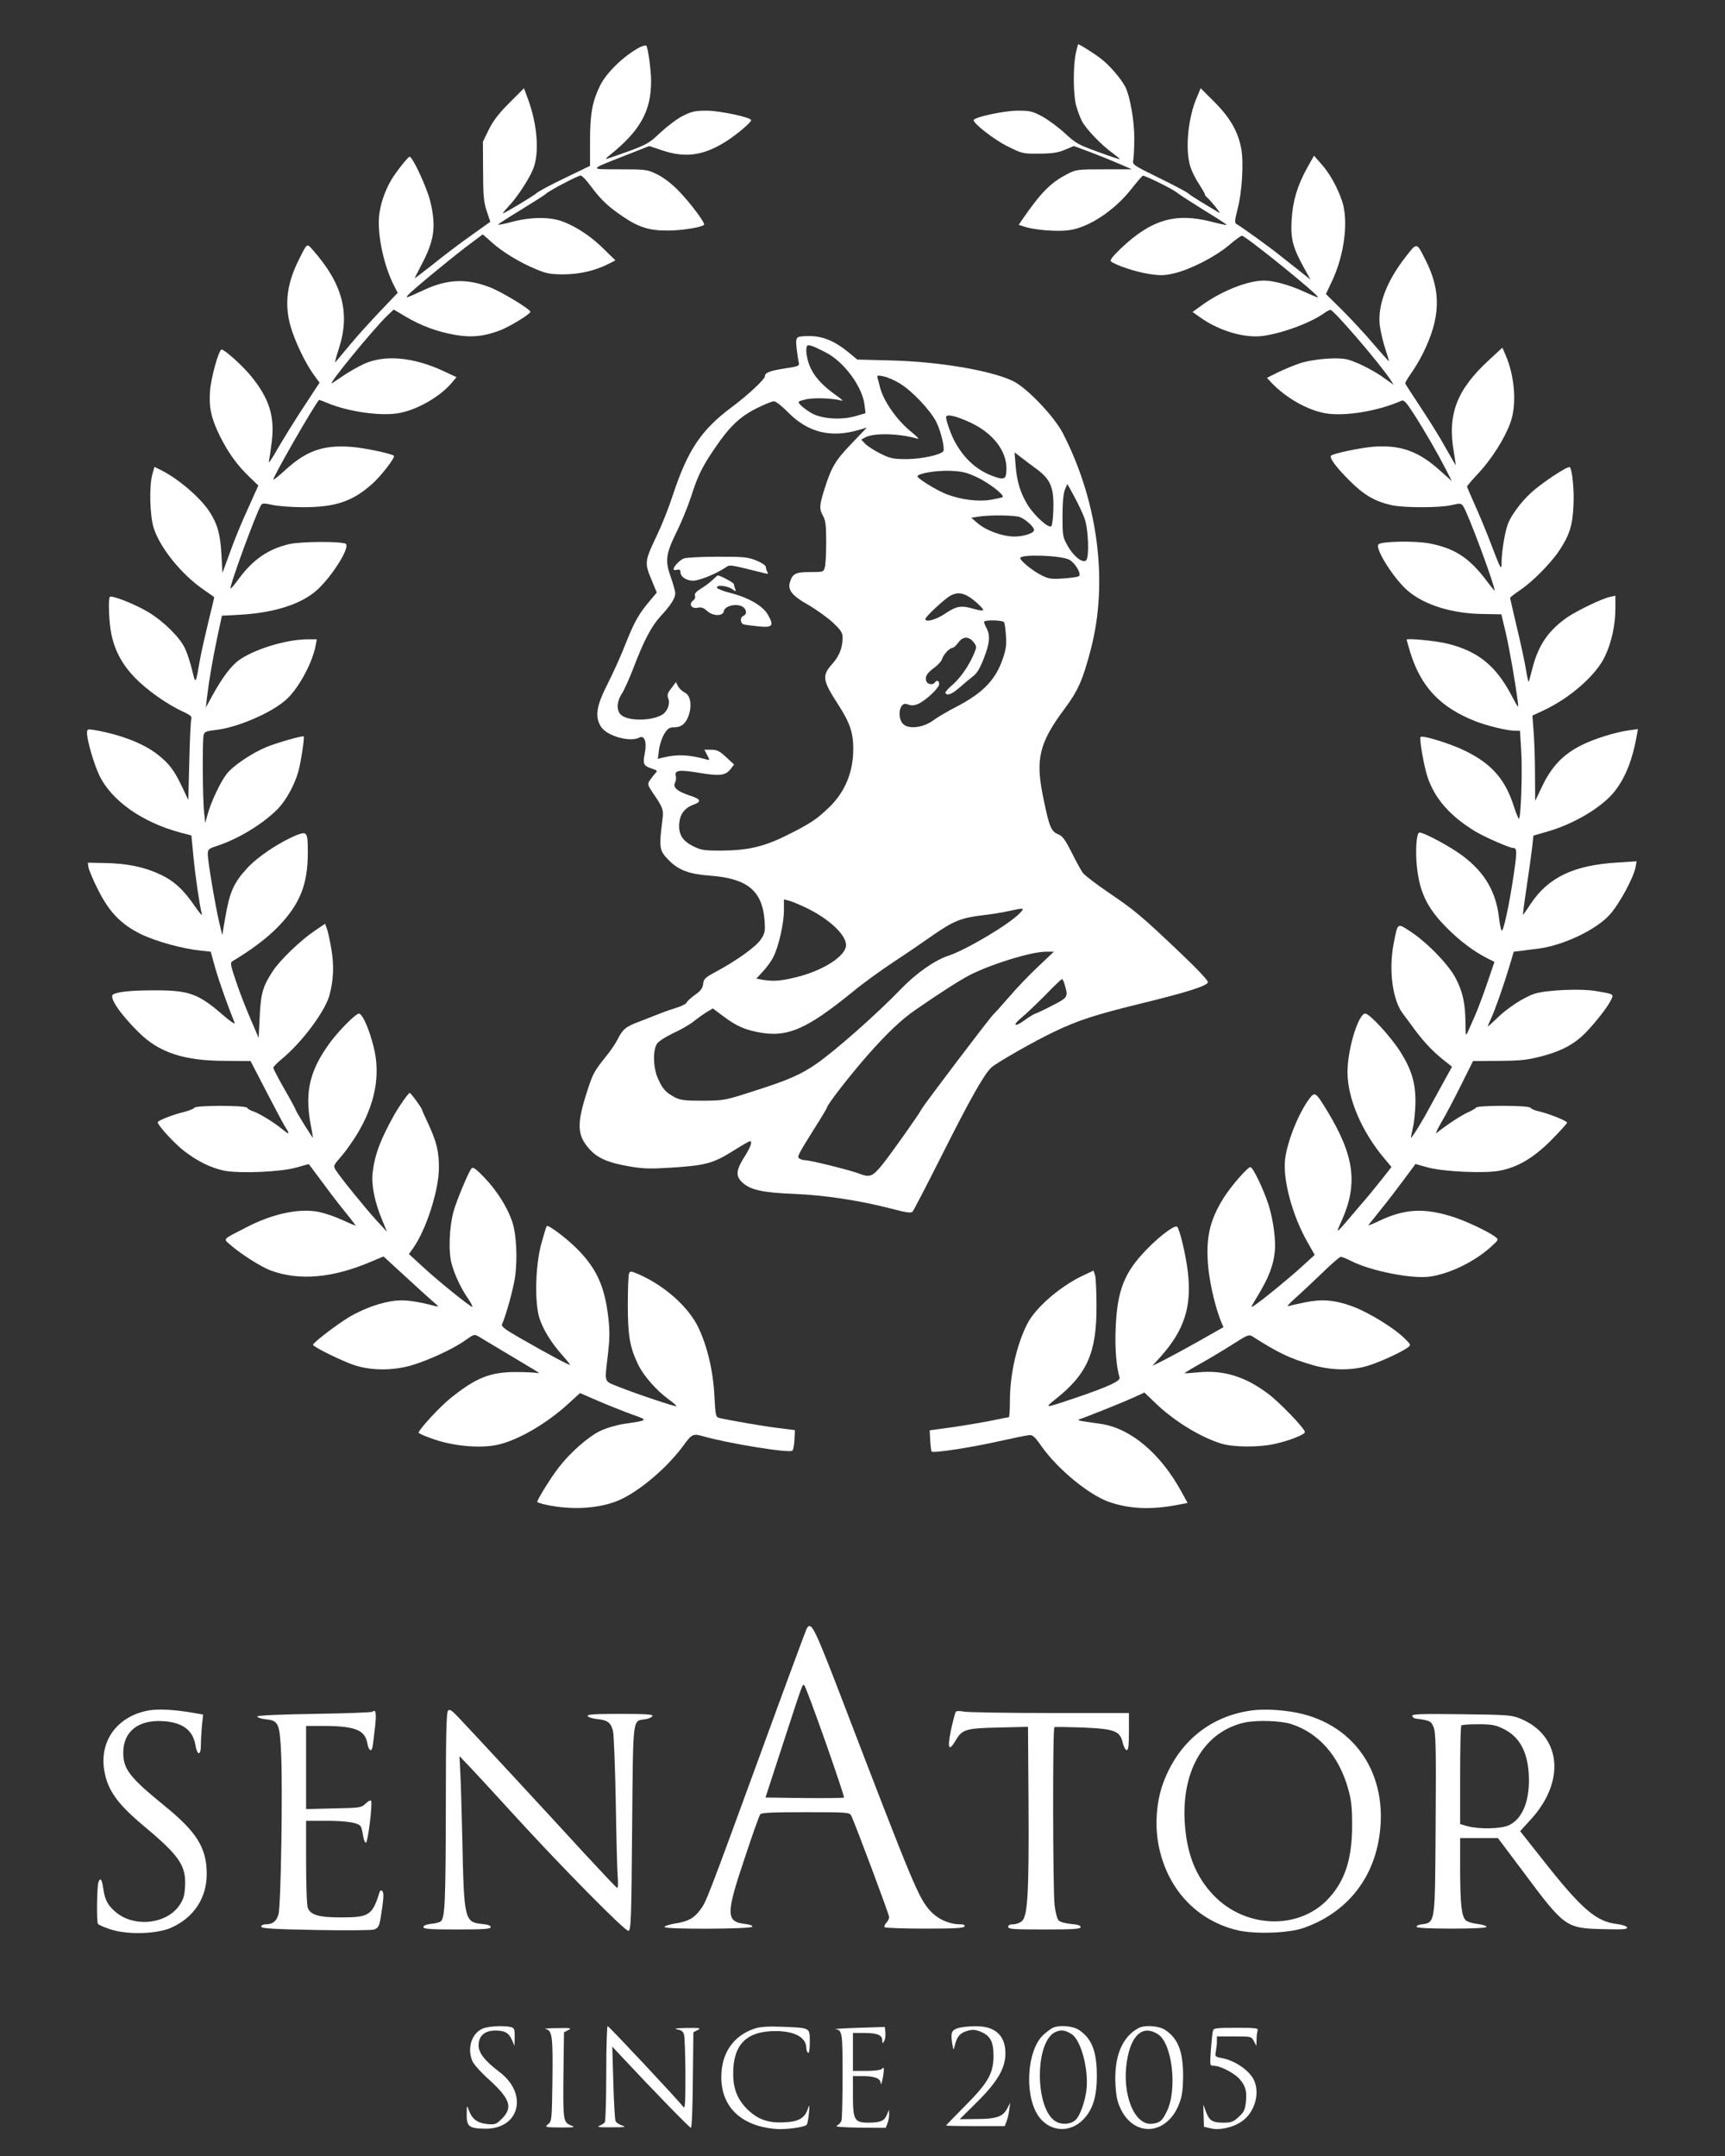 <?xml version="1.0" encoding="UTF-8" standalone="no"?><!-- Generator: Gravit.io -->
<svg xmlns="http://www.w3.org/2000/svg"
     style="isolation:isolate" viewBox="0 0 1000 1250" width="1000pt" height="1250pt"><rect x="0" y="0" width="1000" height="1250" fill="#333333" stroke="none"/><path d=" M 370.95 27.368 C 361.55 32.368 351.25 42.368 347.65 50.068 C 343.25 59.268 342.05 66.468 342.05 81.668 L 342.05 96.168 L 327.55 103.168 C 319.55 106.968 312.15 110.968 311.05 111.968 C 308.85 113.868 292.55 123.668 291.55 123.668 C 291.25 123.668 292.85 121.768 295.05 119.368 C 299.65 114.568 306.55 104.068 308.95 98.268 C 312.85 89.068 311.55 72.168 306.05 57.368 L 303.75 51.168 L 295.25 59.668 C 289.05 65.868 285.85 70.068 283.35 75.168 L 279.95 82.168 L 280.05 99.168 C 280.05 113.568 280.45 117.168 282.15 122.368 L 284.25 128.568 L 273.05 136.568 C 266.95 140.868 257.15 148.268 251.25 153.068 C 245.25 157.768 240.45 161.468 240.45 161.268 C 240.45 160.968 242.25 157.568 244.35 153.468 C 251.75 139.568 252.95 131.368 249.45 116.768 C 247.45 108.668 238.95 90.268 237.35 90.868 C 236.15 91.368 229.45 99.868 226.85 104.268 C 223.05 110.768 220.45 118.468 219.75 125.268 C 218.75 136.368 222.45 153.868 228.35 165.468 L 230.55 169.768 L 220.35 180.468 C 214.75 186.368 206.75 195.168 202.65 200.168 C 198.55 205.068 194.85 209.568 194.35 210.068 C 193.95 210.568 194.85 206.868 196.55 201.768 C 203.05 181.468 198.55 164.468 181.45 145.068 C 177.75 140.868 178.25 140.568 172.95 151.168 C 166.25 164.668 164.85 176.568 168.45 189.168 C 170.85 197.668 176.95 210.468 181.75 217.068 L 185.25 221.868 L 175.95 236.068 C 170.85 243.768 164.15 254.668 160.95 260.168 C 157.85 265.668 155.55 269.068 155.85 267.668 C 156.15 266.268 156.95 261.068 157.55 256.068 C 159.35 241.268 156.05 230.968 145.45 217.968 C 140.65 212.068 130.25 202.668 128.45 202.668 C 126.85 202.668 122.35 218.868 121.75 226.668 C 121.05 236.368 122.45 242.668 127.55 252.968 C 132.35 262.568 137.45 269.668 144.65 276.568 L 149.75 281.468 L 143.75 294.868 C 140.35 302.168 135.65 313.568 133.35 320.168 L 128.95 332.168 L 128.35 321.168 C 127.65 309.368 126.05 303.868 121.45 296.668 C 116.25 288.668 103.75 277.868 93.75 272.768 L 89.55 270.668 L 88.35 274.868 C 86.35 281.968 86.85 299.168 89.15 306.268 C 92.85 317.668 104.95 332.668 117.45 341.468 C 121.05 343.968 124.05 346.068 124.15 346.168 C 124.25 346.268 122.85 352.368 120.95 359.868 C 119.15 367.268 116.85 377.368 115.95 382.268 C 113.35 397.168 113.45 397.068 111.35 388.468 C 110.35 384.268 108.55 378.668 107.25 375.968 C 104.35 369.568 94.65 360.068 85.95 354.868 C 78.05 350.168 64.85 344.968 63.65 346.068 C 62.65 347.168 63.15 360.968 64.55 367.568 C 66.55 377.268 70.75 385.168 78.15 392.868 C 85.25 400.168 97.15 408.568 106.25 412.668 C 110.15 414.468 111.35 415.468 110.95 416.568 C 110.55 417.468 110.05 428.468 109.75 440.968 L 109.15 463.768 L 105.45 455.968 C 100.85 446.368 98.15 442.868 91.65 437.668 C 83.45 431.068 69.65 425.768 54.25 423.168 C 50.75 422.668 50.45 422.768 50.45 424.968 C 50.45 429.268 54.35 442.668 57.55 449.468 C 64.55 464.168 82.45 476.768 104.45 482.668 L 110.95 484.368 L 112.15 496.768 C 113.25 508.368 115.85 525.668 117.05 530.168 C 117.35 531.268 115.65 529.268 113.15 525.668 C 106.45 515.868 101.05 510.868 93.05 507.068 C 83.85 502.668 73.55 500.568 60.95 500.368 L 50.95 500.168 L 51.25 502.668 C 51.45 504.068 53.75 509.768 56.55 515.268 C 63.15 528.768 70.25 536.068 82.25 541.868 C 90.95 545.968 106.25 550.168 116.55 551.168 L 122.15 551.768 L 124.85 561.468 C 127.15 569.468 132.25 583.768 136.05 593.068 C 136.45 594.168 133.45 592.168 129.35 588.568 C 115.05 576.168 109.75 574.168 89.95 574.168 C 75.95 574.168 68.25 574.968 65.55 576.568 C 63.05 578.168 69.65 587.968 80.55 598.668 C 92.25 610.268 106.75 615.068 130.65 615.068 L 145.25 615.168 L 154.05 632.168 C 158.85 641.468 163.85 650.868 165.05 652.868 C 168.35 658.068 168.05 658.268 163.25 654.368 C 158.35 650.368 149.85 645.268 146.35 644.168 C 145.05 643.768 143.65 642.868 143.25 642.268 C 142.25 640.768 113.65 640.768 112.65 642.268 C 112.25 642.868 109.85 643.868 107.15 644.568 C 100.35 646.168 91.45 649.668 91.45 650.668 C 91.45 652.368 100.75 662.668 106.55 667.168 C 114.35 673.268 122.35 677.168 130.15 678.768 C 139.35 680.468 163.05 679.468 171.95 676.868 C 175.75 675.768 178.95 674.868 179.05 674.968 C 179.15 675.068 182.75 679.868 187.05 685.668 C 191.25 691.468 197.45 699.468 200.65 703.368 C 203.95 707.368 206.35 710.668 206.15 710.668 C 205.95 710.668 202.45 709.168 198.35 707.268 C 194.25 705.368 188.25 703.368 184.95 702.668 C 173.55 700.368 158.15 703.568 142.45 711.768 C 128.65 718.868 129.35 718.068 133.45 721.668 C 139.35 726.868 151.25 734.468 156.85 736.568 C 173.35 742.668 192.75 741.068 215.15 731.468 L 222.35 728.468 L 234.65 739.768 C 241.45 746.068 248.75 752.668 250.95 754.568 C 254.35 757.368 254.55 757.768 252.45 757.268 C 241.85 754.468 235.35 753.568 229.75 754.068 C 221.65 754.768 211.15 758.468 202.45 763.568 C 195.45 767.768 181.45 778.468 181.45 779.668 C 181.45 780.868 198.95 789.468 205.95 791.668 C 215.65 794.668 227.45 794.668 237.95 791.768 C 247.55 789.068 262.85 782.068 269.75 777.068 C 274.65 773.568 274.95 773.468 277.45 774.868 C 279.65 776.168 298.55 787.568 310.15 794.468 C 312.45 795.868 313.05 796.468 311.65 796.068 C 310.35 795.768 304.75 795.468 299.15 795.468 C 284.15 795.468 275.95 798.768 261.25 810.568 C 255.05 815.568 243.65 827.868 242.65 830.568 C 242.55 831.068 246.75 832.868 252.15 834.668 C 263.75 838.568 278.75 839.768 288.35 837.668 C 300.25 835.068 316.95 825.368 329.55 813.768 L 336.25 807.668 L 347.55 812.568 C 353.85 815.268 362.55 818.668 366.95 820.268 C 375.95 823.468 375.95 823.468 361.45 825.568 C 357.15 826.268 351.35 827.968 347.85 829.668 C 340.85 833.068 330.45 842.268 323.85 850.868 C 319.55 856.368 311.45 869.368 311.45 870.768 C 311.45 871.068 313.85 871.868 316.75 872.468 C 330.85 875.468 345.65 874.768 356.95 870.568 C 368.75 866.168 385.95 851.968 396.05 838.268 C 401.05 831.368 401.75 831.068 407.45 832.668 C 422.05 836.868 457.85 842.668 459.35 841.068 C 459.85 840.568 460.45 837.668 460.55 834.668 L 460.85 829.168 L 451.35 827.968 C 442.95 826.968 422.85 823.468 416.85 822.068 C 414.95 821.568 414.75 820.668 414.15 809.368 C 413.45 794.968 410.05 780.668 404.95 769.868 C 399.35 757.968 385.65 745.668 370.65 738.968 C 365.75 736.868 365.35 736.768 364.65 738.368 C 364.25 739.368 363.95 747.568 363.95 756.668 C 363.95 774.568 365.15 781.268 370.05 791.368 C 373.05 797.568 380.55 806.168 387.55 811.268 C 390.35 813.268 392.35 815.068 392.15 815.268 C 391.65 815.768 368.65 808.068 358.45 803.968 C 349.85 800.468 350.45 802.268 352.45 784.968 C 353.45 776.368 353.55 771.668 352.65 763.968 C 350.55 745.568 345.65 734.968 333.95 723.468 C 327.75 717.368 317.85 709.968 316.95 710.868 C 316.65 711.168 315.25 715.868 313.75 721.268 C 310.25 734.368 309.85 755.868 312.85 764.668 C 315.15 771.368 319.65 778.568 325.85 785.568 C 328.35 788.368 330.45 790.968 330.45 791.268 C 330.45 791.868 318.35 785.468 301.65 775.868 C 292.75 770.768 290.45 769.068 291.05 767.768 C 293.55 761.968 297.55 747.368 298.55 740.568 C 300.15 729.568 299.35 714.568 296.65 707.468 C 293.65 699.168 287.95 690.268 280.85 682.768 C 276.25 677.968 274.25 676.468 273.45 677.268 C 271.85 678.868 264.85 695.568 262.95 702.268 C 260.35 711.868 259.85 726.168 261.95 733.168 C 263.85 739.868 267.35 747.168 271.65 753.368 C 273.25 755.768 274.15 757.668 273.75 757.668 C 272.55 757.668 252.85 741.768 244.55 733.968 L 237.05 727.068 L 239.35 723.868 C 247.05 713.068 254.45 690.068 254.45 676.968 C 254.45 667.668 253.15 662.268 248.55 652.168 C 246.45 647.768 244.65 643.668 244.55 643.168 C 244.05 641.668 238.15 633.668 237.55 633.668 C 236.75 633.668 231.55 641.068 228.65 646.168 C 220.65 660.468 217.25 669.268 216.05 679.768 C 215.15 686.668 217.15 696.768 221.35 706.868 L 224.35 714.168 L 218.35 707.668 C 211.85 700.568 196.85 682.068 194.55 678.268 C 193.15 675.968 193.35 675.568 197.55 670.768 C 200.05 667.968 204.25 662.068 206.95 657.668 C 217.55 640.068 220.75 623.168 216.55 606.768 C 213.95 596.368 210.05 587.668 208.05 587.668 C 206.25 587.668 196.65 597.268 191.55 604.168 C 179.65 620.268 176.65 632.668 179.95 651.168 C 180.75 655.568 181.45 659.368 181.45 659.668 C 181.45 659.968 179.25 656.568 176.45 652.168 C 173.75 647.768 171.45 643.868 171.45 643.568 C 171.45 643.168 168.55 637.768 164.95 631.568 C 161.35 625.268 158.45 619.668 158.45 619.068 C 158.45 618.468 160.65 616.268 163.25 614.068 C 174.85 604.568 188.25 586.668 190.95 577.168 C 193.35 568.368 193.75 559.768 192.05 549.968 C 191.15 544.968 190.05 539.668 189.45 538.268 L 188.45 535.568 L 182.25 539.768 C 174.15 545.268 162.25 556.668 158.05 563.168 C 152.35 571.868 151.15 576.068 150.55 589.468 L 149.95 601.768 L 145.15 590.568 C 142.45 584.368 138.65 574.568 136.75 568.768 C 133.45 558.968 133.35 558.168 134.95 557.168 C 145.85 550.668 155.25 543.568 161.65 536.868 C 173.95 523.968 178.45 512.668 178.45 494.168 C 178.45 482.568 177.95 481.868 172.25 484.068 C 162.35 488.068 149.75 496.368 143.35 503.268 C 135.45 511.868 133.15 516.968 130.55 532.168 L 128.85 542.168 L 127.05 534.668 C 124.65 524.268 120.45 499.168 120.45 495.368 C 120.45 492.368 120.85 492.068 126.25 490.268 C 138.45 486.268 152.75 477.468 161.25 468.768 C 165.85 463.968 170.65 455.268 172.85 447.668 C 174.35 442.568 176.65 427.568 176.05 426.968 C 175.45 426.368 160.35 430.668 154.35 433.168 C 145.75 436.768 135.25 443.868 131.45 448.668 C 127.95 453.068 122.35 464.768 120.35 472.168 L 118.95 477.168 L 118.35 471.168 C 117.45 463.568 117.25 428.868 118.05 426.068 C 118.55 424.268 119.65 423.868 124.65 423.268 C 137.25 421.968 157.15 413.468 165.85 405.668 C 172.95 399.368 181.05 384.468 182.95 374.368 L 183.65 370.668 L 178.35 370.668 C 165.75 370.668 146.55 376.668 137.95 383.168 C 133.65 386.568 128.95 392.768 123.45 402.668 L 119.35 410.168 L 119.95 404.668 C 121.05 395.268 123.35 381.668 126.05 369.068 L 128.65 356.968 L 139.85 356.368 C 159.65 355.168 175.45 349.968 184.35 341.568 C 193.25 333.068 202.75 317.568 200.55 315.368 C 198.95 313.768 174.35 313.868 167.65 315.468 C 155.55 318.268 146.55 324.468 138.45 335.568 C 136.05 338.868 133.85 341.468 133.65 341.168 C 132.75 340.368 148.55 297.168 151.35 292.868 C 152.05 291.668 153.15 291.668 158.05 292.768 C 161.35 293.468 169.35 294.068 175.95 294.068 C 194.45 294.068 204.45 290.668 215.75 280.568 C 220.85 276.068 229.25 265.168 228.35 264.268 C 227.05 262.968 210.75 259.568 203.45 259.068 C 187.45 257.868 177.55 261.368 165.55 272.368 C 161.65 275.968 158.45 278.468 158.45 277.968 C 158.45 276.168 181.65 235.668 184.95 231.868 C 185.05 231.768 187.25 232.568 189.85 233.668 C 201.25 238.468 219.45 241.268 230.25 239.668 C 240.85 238.168 254.95 230.268 261.95 221.868 L 264.65 218.668 L 256.95 215.068 C 239.45 206.968 222.95 205.568 211.05 210.968 C 207.85 212.468 202.65 215.368 199.55 217.468 C 196.45 219.568 193.35 221.668 192.55 222.168 C 188.95 224.268 216.55 190.568 224.75 182.768 L 228.25 179.468 L 235.15 183.568 C 244.05 188.868 253.55 192.368 263.85 194.168 C 273.65 195.868 281.15 194.968 290.55 191.268 C 296.45 188.768 307.45 182.068 307.45 180.768 C 307.45 179.268 290.85 169.168 283.75 166.468 C 270.75 161.468 259.75 161.768 246.55 167.768 C 235.25 172.968 234.85 173.068 236.45 171.168 C 238.45 168.768 257.85 152.668 269.75 143.468 L 279.85 135.868 L 285.05 140.468 C 291.45 146.268 301.65 152.368 310.95 156.168 C 316.95 158.668 319.25 159.068 326.95 159.068 C 336.25 158.968 345.25 156.868 353.05 152.868 L 356.75 150.968 L 350.35 144.668 C 342.95 137.268 334.55 131.668 326.55 128.568 C 319.25 125.668 308.05 125.668 297.05 128.568 C 292.65 129.768 288.95 130.468 288.75 130.268 C 288.55 130.068 294.35 126.268 301.65 121.868 C 308.95 117.368 315.65 113.168 316.45 112.368 C 318.65 110.368 335.25 101.668 336.65 101.768 C 337.35 101.768 339.95 104.468 342.45 107.868 C 348.45 115.968 352.55 119.768 361.25 125.668 C 370.45 131.868 376.55 133.768 387.45 133.668 C 395.15 133.668 406.65 131.768 408.15 130.368 C 409.05 129.468 400.15 117.568 393.25 110.468 C 389.35 106.468 384.75 102.968 380.95 101.068 C 375.05 98.268 374.55 98.168 359.25 98.168 C 341.25 98.168 341.05 98.568 362.15 90.268 L 376.35 84.668 L 383.85 87.168 C 397.45 91.768 408.15 90.168 421.25 81.768 C 427.55 77.668 435.45 70.968 435.45 69.668 C 435.45 68.068 417.75 64.268 409.95 64.168 C 403.15 64.168 401.05 64.568 396.05 67.068 C 392.75 68.668 386.95 73.068 382.95 76.768 C 375.55 83.768 375.15 84.068 351.95 92.068 C 350.75 92.468 351.45 91.568 353.45 89.968 C 371.15 75.768 377.45 64.468 377.45 46.968 C 377.45 40.868 375.65 27.468 374.65 26.468 C 374.25 26.168 372.65 26.568 370.95 27.368 Z " fill="rgb(255,255,255)"/><path d=" M 623.55 31.368 C 622.05 38.968 622.15 55.068 623.85 61.168 C 624.55 63.868 626.05 67.968 627.25 70.268 C 629.55 74.768 638.55 84.168 645.15 88.868 C 647.45 90.568 649.35 92.168 649.15 92.268 C 649.05 92.468 643.35 90.568 636.55 88.068 C 625.25 83.968 623.55 83.068 617.35 77.268 C 613.65 73.868 607.75 69.468 604.25 67.568 C 598.55 64.468 597.15 64.168 589.95 64.168 C 582.05 64.168 564.45 67.968 564.45 69.668 C 564.45 71.768 576.55 81.168 584.15 84.868 C 592.55 89.068 593.05 89.168 602.35 89.068 C 609.75 89.068 613.15 88.568 617.25 86.868 L 622.55 84.668 L 632.25 88.268 C 637.55 90.268 645.15 93.368 649.05 95.068 L 656.15 98.168 L 640.05 98.168 C 624.25 98.168 623.85 98.268 618.45 101.068 C 608.85 106.068 603.35 111.768 592.65 127.268 L 590.55 130.368 L 594.65 131.668 C 600.95 133.468 613.05 134.368 619.65 133.468 C 631.05 131.968 645.75 122.268 655.55 109.968 C 658.95 105.668 662.05 102.068 662.45 101.868 C 663.45 101.468 680.75 110.068 682.55 111.868 C 683.35 112.568 690.15 116.968 697.65 121.668 C 705.25 126.268 711.25 130.168 711.05 130.368 C 710.85 130.568 706.95 129.768 702.35 128.568 C 681.45 123.168 667.45 127.268 649.75 144.068 C 645.35 148.268 643.25 150.868 643.95 151.468 C 646.15 153.568 658.95 157.868 666.35 158.868 C 672.95 159.868 675.25 159.768 681.05 158.368 C 690.45 156.068 704.65 148.768 712.45 142.168 C 715.95 139.168 719.35 136.668 719.95 136.668 C 722.05 136.668 765.05 171.468 764.05 172.368 C 763.95 172.568 760.45 171.168 756.35 169.268 C 747.75 165.268 738.35 162.668 732.75 162.668 C 723.45 162.668 708.45 168.568 697.15 176.668 L 691.35 180.868 L 695.55 183.868 C 706.75 191.968 722.05 196.368 732.85 194.668 C 744.85 192.768 759.55 187.168 767.65 181.568 C 769.05 180.468 770.75 179.668 771.25 179.668 C 773.25 179.668 800.25 211.268 806.05 220.168 L 807.95 223.168 L 802.95 219.568 C 797.35 215.368 787.85 210.468 782.05 208.668 C 776.55 206.868 761.65 207.968 753.45 210.668 C 749.85 211.868 744.15 214.268 740.65 215.968 L 734.45 219.068 L 737.15 221.968 C 745.65 230.868 758.35 237.968 768.65 239.668 C 780.05 241.468 799.35 238.268 812.55 232.268 C 813.85 231.768 815.35 233.368 819.45 239.768 C 826.15 250.168 833.65 263.268 838.15 272.068 L 841.65 278.968 L 834.85 272.868 C 822.45 261.668 812.05 257.868 796.45 258.968 C 788.85 259.568 772.95 262.868 771.65 264.168 C 770.45 265.268 774.35 270.668 781.95 278.268 C 790.45 286.868 796.85 290.668 806.65 292.868 C 813.55 294.468 834.45 294.468 841.45 292.868 C 846.35 291.668 847.05 291.768 848.15 293.368 C 850.75 296.768 866.45 339.068 866.45 342.368 C 866.45 342.668 864.45 340.268 862.05 337.068 C 851.85 323.368 843.25 317.768 828.15 314.968 C 819.55 313.468 800.85 313.868 799.15 315.568 C 796.75 317.968 808.55 336.368 816.65 342.968 C 826.45 350.968 841.85 355.668 859.15 355.968 L 870.35 356.168 L 872.85 366.668 C 875.05 376.168 878.35 394.968 879.85 406.668 C 880.45 411.068 880.35 410.968 875.75 402.268 C 866.95 385.868 856.65 377.568 839.45 373.268 C 832.95 371.568 815.45 369.868 815.45 370.868 C 815.45 371.168 816.45 374.568 817.55 378.268 C 823.75 398.268 834.95 410.168 855.35 418.168 C 862.25 420.868 873.95 423.668 878.25 423.668 L 881.15 423.668 L 881.85 435.168 C 882.65 447.068 881.65 474.668 880.55 474.668 C 880.15 474.668 878.85 471.368 877.55 467.368 C 872.55 451.668 864.55 442.668 849.05 435.168 C 840.65 431.068 824.65 426.168 823.55 427.268 C 822.65 428.168 825.45 444.168 827.55 450.468 C 831.75 463.068 840.65 473.168 855.15 481.968 C 860.75 485.368 875.15 491.668 877.35 491.668 C 879.45 491.668 879.45 493.968 877.55 506.868 C 874.95 524.668 871.35 541.168 870.45 539.468 C 870.05 538.768 869.45 535.668 869.05 532.568 C 867.35 517.268 860.95 506.068 848.15 496.368 C 841.55 491.268 825.65 482.668 822.85 482.668 C 821.15 482.668 820.35 493.268 821.45 503.068 C 823.15 517.868 827.55 526.668 838.75 537.968 C 845.95 545.268 854.25 551.568 862.15 555.568 L 866.35 557.668 L 861.85 570.868 C 859.35 578.168 856.15 586.568 854.75 589.568 C 853.45 592.668 851.65 596.468 850.95 598.168 C 849.65 600.968 849.65 600.668 849.55 593.068 C 849.45 581.968 848.05 575.368 844.15 567.668 C 840.25 559.768 827.85 546.868 817.95 540.268 C 809.85 534.968 810.35 534.568 807.85 547.468 C 804.95 562.868 807.35 580.368 813.55 588.068 C 814.05 588.668 817.05 592.768 820.35 597.268 C 826.15 604.968 831.25 610.268 838.35 615.768 L 841.75 618.468 L 837.45 626.268 C 835.05 630.668 831.05 637.968 828.45 642.668 C 824.35 650.368 818.55 659.668 817.95 659.668 C 817.85 659.668 818.35 657.068 819.05 653.868 C 819.85 650.768 820.45 644.068 820.55 639.168 C 820.65 627.768 818.25 619.968 811.65 609.568 C 805.85 600.568 793.95 587.668 791.45 587.668 C 787.45 587.668 781.15 608.368 781.15 621.668 C 781.25 636.968 789.35 655.968 802.45 671.568 L 806.65 676.568 L 801.35 683.368 C 798.45 687.068 792.65 694.168 788.45 698.968 C 773.35 716.768 773.95 716.268 777.95 707.368 C 787.25 686.268 785.15 670.068 769.45 644.168 C 762.75 633.168 762.25 632.768 759.15 636.868 C 752.75 645.368 746.15 661.968 744.95 672.268 C 743.65 684.168 749.25 704.868 757.85 719.968 L 762.15 727.568 L 754.55 734.468 C 746.85 741.468 733.55 752.368 727.75 756.468 C 724.65 758.668 724.65 758.568 729.55 750.568 C 735.45 740.668 738.15 733.768 738.95 726.068 C 739.75 719.168 738.15 707.268 735.35 698.368 C 732.35 689.268 726.35 676.668 724.85 676.668 C 723.25 676.668 713.55 687.768 709.25 694.668 C 701.15 707.668 698.85 718.068 700.45 734.968 C 701.45 744.768 704.65 758.368 707.85 766.168 L 709.25 769.468 L 695.15 777.468 C 687.35 781.868 678.05 786.868 674.55 788.668 L 668.05 791.868 L 672.65 786.768 C 686.55 771.368 691.05 757.368 688.55 737.068 C 687.45 727.568 683.85 712.768 682.45 711.268 C 681.15 709.968 672.75 716.168 664.95 724.168 C 651.75 737.668 647.65 747.968 646.75 770.268 C 646.25 781.868 647.15 792.368 649.05 798.768 C 649.55 800.668 642.55 803.968 623.45 810.468 C 605.65 816.468 605.15 816.568 611.45 811.568 C 630.25 796.768 635.75 784.368 635.65 757.168 C 635.65 748.868 635.25 740.968 634.85 739.468 L 633.95 736.668 L 627.75 739.568 C 614.45 745.868 600.25 758.168 595.45 767.668 C 589.35 779.668 585.45 796.968 585.45 812.268 C 585.45 817.468 585.15 821.668 584.85 821.668 C 584.55 821.668 579.65 822.568 574.15 823.768 C 568.55 824.868 558.35 826.568 551.45 827.568 L 538.95 829.268 L 539.25 835.268 C 539.45 838.468 539.85 841.368 540.05 841.568 C 540.95 842.568 561.55 839.468 577.45 835.968 C 586.55 833.968 595.05 832.168 596.45 832.068 C 598.55 831.768 599.75 832.768 603.95 838.768 C 613.35 851.968 631.15 866.568 642.85 870.768 C 654.65 874.868 667.25 875.468 682.75 872.468 L 688.45 871.368 L 684.95 864.968 C 672.75 842.668 655.55 828.168 638.35 825.568 C 634.25 824.968 629.35 824.268 627.45 823.968 C 625.55 823.668 624.65 823.168 625.45 822.968 C 630.25 821.368 650.95 813.068 656.65 810.468 L 663.45 807.368 L 670.55 814.168 C 681.35 824.368 696.55 833.568 708.35 837.068 C 715.15 839.068 729.55 839.168 738.45 837.268 C 747.25 835.368 756.45 831.768 756.45 830.268 C 756.45 828.268 742.05 813.268 735.15 808.068 C 721.85 798.068 709.35 794.168 694.45 795.668 C 690.35 796.068 686.85 796.268 686.65 796.168 C 686.55 796.068 691.05 793.268 696.65 790.168 C 702.35 786.968 710.75 781.868 715.45 778.868 C 722.95 774.068 724.05 773.568 725.95 774.768 C 741.15 784.468 747.55 787.468 760.35 791.268 C 770.85 794.368 781.95 794.768 791.45 792.268 C 797.85 790.668 811.95 784.268 815.95 781.368 C 817.95 779.868 817.95 779.768 815.45 777.168 C 809.45 770.668 793.95 761.068 783.65 757.268 C 773.65 753.668 766.35 753.068 756.55 755.068 C 752.15 755.968 747.65 756.968 746.75 757.268 C 745.75 757.668 747.65 755.468 750.95 752.568 C 754.25 749.668 761.25 743.068 766.55 737.968 C 771.75 732.868 776.65 728.668 777.25 728.668 C 777.95 728.668 780.75 729.768 783.45 731.168 C 794.65 736.868 818.35 741.568 828.75 740.168 C 840.25 738.568 854.55 731.668 864.25 722.968 C 868.75 718.868 868.85 718.668 867.05 717.268 C 863.15 714.168 849.65 707.768 841.85 705.368 C 825.35 700.168 814.05 700.868 799.25 707.968 C 795.55 709.768 792.95 710.768 793.35 710.168 C 793.85 709.668 797.05 705.568 800.55 701.168 C 804.15 696.768 810.05 689.068 813.75 684.068 L 820.55 674.868 L 827.75 676.868 C 836.95 679.368 861.35 680.468 869.75 678.668 C 880.15 676.568 889.05 671.268 899.25 661.068 C 904.25 655.968 908.45 651.368 908.45 650.868 C 908.45 649.868 897.25 645.368 891.45 644.168 C 889.55 643.768 887.65 642.868 887.25 642.268 C 886.35 640.768 856.65 640.768 855.65 642.168 C 855.25 642.768 852.95 644.068 850.45 645.168 C 846.75 646.868 838.85 652.068 832.65 656.968 C 831.95 657.568 833.25 654.668 835.65 650.568 C 838.05 646.468 843.15 636.868 846.95 629.168 L 853.95 615.168 L 868.95 615.068 C 881.75 614.968 885.35 614.568 893.85 612.368 C 904.05 609.668 910.45 606.468 916.45 601.368 C 921.45 597.068 931.05 585.268 933.45 580.668 C 935.75 576.168 936.15 576.468 925.05 574.568 C 916.35 573.068 896.75 573.968 889.85 576.068 C 883.45 578.068 873.55 584.568 867.25 590.868 C 864.55 593.468 862.45 595.368 862.45 595.068 C 862.45 594.868 863.35 592.768 864.45 590.368 C 866.75 585.268 871.35 572.368 874.95 560.468 L 877.55 551.768 L 881.95 551.268 C 884.45 550.868 888.55 550.368 891.25 550.068 C 905.85 548.268 924.65 539.468 932.95 530.568 C 938.55 524.468 946.85 509.268 948.15 502.768 L 948.75 499.368 L 937.75 500.068 C 912.25 501.568 897.55 508.668 887.25 524.168 C 884.95 527.768 882.95 530.468 882.85 530.368 C 882.75 530.268 883.65 523.168 884.95 514.668 C 886.25 506.168 887.65 495.868 888.15 491.768 L 888.95 484.468 L 897.25 482.068 C 913.05 477.468 929.45 467.568 936.45 458.268 C 942.55 450.268 946.55 439.768 948.85 426.468 L 949.55 422.668 L 944.75 423.368 C 936.65 424.368 923.35 428.568 915.95 432.468 C 905.95 437.668 899.55 444.468 894.25 455.368 L 889.95 464.368 L 889.85 448.768 C 889.85 440.168 889.45 429.068 889.05 424.068 L 888.35 414.868 L 894.85 411.868 C 910.35 404.568 925.35 391.368 930.45 380.468 C 934.25 372.368 936.45 362.368 936.45 352.768 L 936.45 345.368 L 933.35 346.068 C 929.05 346.868 914.55 353.868 908.75 357.768 C 897.65 365.468 891.85 373.868 888.35 387.468 C 887.35 391.568 886.35 395.168 886.15 395.268 C 885.95 395.468 885.25 392.168 884.55 387.868 C 883.85 383.668 881.55 372.768 879.35 363.768 C 877.25 354.768 875.45 347.068 875.45 346.668 C 875.45 346.268 878.05 344.268 881.15 342.168 C 888.25 337.468 898.95 326.668 903.95 319.168 C 909.85 310.268 911.65 304.568 912.15 293.168 C 912.65 284.568 911.45 272.268 910.05 270.868 C 908.95 269.868 892.85 280.568 886.95 286.268 C 881.75 291.168 876.55 298.168 874.55 302.768 C 872.55 307.268 870.45 319.568 870.45 326.968 C 870.45 330.668 869.75 329.568 865.05 317.168 C 862.15 309.468 857.65 298.568 855.05 292.868 C 852.55 287.268 850.45 282.368 850.45 282.068 C 850.45 281.768 853.45 278.168 857.25 274.168 C 864.85 265.968 872.35 254.068 875.55 245.168 C 879.45 234.668 878.15 217.968 872.65 205.468 L 870.95 201.568 L 863.15 208.768 C 844.35 226.068 838.95 240.368 842.85 262.368 C 843.55 266.368 843.95 269.668 843.85 269.668 C 843.75 269.668 841.15 265.068 837.95 259.468 C 834.85 253.768 828.35 243.368 823.55 236.168 C 818.85 229.068 814.85 222.868 814.65 222.368 C 814.45 221.968 815.85 219.568 817.75 216.868 C 819.65 214.268 822.85 208.968 824.75 205.168 C 835.15 184.368 835.65 168.868 826.35 150.668 C 821.15 140.268 821.55 140.368 814.75 149.068 C 803.85 163.068 798.65 176.768 799.85 188.368 C 800.25 191.768 801.65 197.868 802.95 201.868 C 804.25 205.768 805.25 209.168 805.15 209.368 C 804.95 209.468 800.95 204.968 796.15 199.368 C 791.45 193.768 783.25 184.968 778.05 179.768 L 768.65 170.468 L 772.05 163.268 C 779.35 147.968 781.85 128.268 778.05 116.668 C 775.35 108.668 770.95 100.668 766.05 95.168 L 761.75 90.268 L 757.85 97.168 C 752.05 107.668 749.35 116.668 748.75 127.768 C 748.15 138.568 749.45 143.568 756.15 155.668 L 759.75 162.168 L 752.85 156.668 C 749.05 153.668 743.95 149.668 741.45 147.668 C 736.85 143.868 719.25 131.168 716.75 129.868 C 715.65 129.168 715.75 127.768 717.45 121.168 C 720.05 111.268 721.05 94.268 719.55 86.168 C 717.75 76.268 713.05 68.168 704.05 59.168 L 696.05 51.168 L 693.95 56.168 C 688.75 67.968 686.95 86.168 689.95 96.268 C 690.75 98.968 692.95 103.568 694.95 106.468 C 696.85 109.468 698.45 112.168 698.45 112.668 C 698.45 113.068 699.15 113.968 699.95 114.668 C 700.85 115.368 702.95 117.868 704.75 120.068 C 707.65 123.868 707.75 124.068 705.45 122.568 C 704.05 121.768 700.05 119.268 696.45 117.168 C 692.85 114.968 689.35 112.668 688.65 111.968 C 687.85 111.268 680.35 107.268 671.75 103.068 C 657.05 95.868 656.35 95.368 656.95 92.968 C 657.25 91.668 657.55 85.868 657.55 80.268 C 657.65 70.268 655.05 55.668 652.35 50.368 C 649.75 45.368 642.95 37.568 638.15 33.968 C 633.55 30.468 625.85 25.668 625.05 25.668 C 624.85 25.668 624.25 28.268 623.55 31.368 Z " fill="rgb(255,255,255)"/><path d=" M 462.55 195.568 C 461.45 196.268 461.35 197.868 461.85 202.268 C 462.25 205.468 462.75 209.068 463.05 210.168 C 463.55 212.168 462.95 212.368 455.25 213.568 C 446.25 214.968 443.45 216.068 443.45 218.068 C 443.45 219.868 433.55 229.068 424.45 235.868 C 406.65 249.068 398.75 260.768 390.15 286.768 C 387.75 294.168 383.65 304.468 381.15 309.668 C 373.75 325.168 373.55 326.168 377.45 335.568 L 380.75 343.568 L 376.85 348.168 C 370.35 355.868 367.95 360.068 362.85 372.768 C 360.25 379.568 355.45 390.168 352.25 396.468 C 345.65 409.468 344.75 415.368 348.35 421.268 C 351.65 426.668 365.15 430.468 370.55 427.668 C 373.65 425.968 375.15 430.368 373.75 436.968 C 372.55 442.968 373.05 444.068 378.05 445.668 C 381.15 446.668 381.25 446.968 379.85 448.368 C 379.05 449.268 377.65 451.068 376.75 452.368 C 375.25 454.668 375.35 454.968 378.65 459.968 C 384.35 468.268 384.75 469.468 384.05 475.068 C 381.95 491.868 382.05 493.068 388.05 499.068 C 393.55 504.568 399.95 506.868 411.45 507.668 C 433.25 509.268 441.95 516.368 443.25 533.868 C 443.65 539.968 443.45 541.068 441.05 544.668 C 438.25 548.868 427.55 556.568 415.45 563.168 C 408.75 566.768 407.95 567.468 407.65 570.368 C 407.35 572.868 406.35 574.368 402.95 576.768 C 400.55 578.468 398.35 580.468 398.05 581.268 C 397.75 581.968 395.35 583.268 392.75 584.068 C 390.15 584.868 385.45 586.468 382.45 587.668 C 379.45 588.868 374.05 590.968 370.45 592.368 C 362.65 595.268 360.95 596.768 357.95 602.768 C 356.65 605.268 353.65 609.668 351.25 612.568 C 344.55 620.868 343.65 622.568 340.55 632.168 C 334.25 651.568 334.45 657.968 341.55 666.068 C 346.35 671.468 352.55 674.168 364.95 676.268 C 373.15 677.668 376.85 677.768 390.85 676.868 C 409.65 675.568 413.75 674.368 425.95 666.668 C 430.25 663.968 434.25 661.668 434.65 661.668 C 436.35 661.668 435.25 664.868 431.45 670.868 C 426.65 678.468 426.35 681.868 430.35 685.568 C 434.95 689.868 442.05 691.468 459.95 692.168 C 477.65 692.868 498.25 695.968 516.35 700.668 C 525.55 703.068 528.05 703.468 529.05 702.468 C 529.65 701.768 537.35 686.968 546.05 669.668 C 562.25 637.468 570.45 622.868 574.65 618.968 C 577.65 616.168 599.55 603.668 610.95 598.268 C 624.65 591.668 634.75 588.368 660.45 582.068 C 688.35 575.268 699.85 571.568 700.25 569.468 C 700.45 568.568 693.75 561.468 684.25 552.468 C 661.85 531.168 657.85 527.768 642.75 517.568 C 635.55 512.668 628.75 507.468 627.65 505.968 C 626.55 504.368 623.65 499.068 621.15 494.068 C 617.45 486.768 615.95 484.668 613.35 483.668 C 609.35 481.968 608.25 479.368 604.95 463.268 C 600.05 440.168 602.25 430.868 617.35 410.668 C 625.05 400.268 627.85 393.868 632.45 376.068 C 642.55 337.168 636.45 290.568 616.15 251.168 C 610.95 241.168 594.85 224.368 586.95 220.768 C 573.55 214.568 543.85 209.668 516.45 208.968 L 496.95 208.468 L 492.25 204.568 C 484.55 198.168 478.05 195.268 470.55 194.868 C 466.95 194.768 463.35 194.968 462.55 195.568 Z  M 478.55 204.268 C 489.15 209.568 499.85 224.068 501.15 234.568 L 501.75 239.568 L 495.95 241.268 C 487.55 243.668 476.15 242.868 470.35 239.468 C 467.95 238.068 465.15 235.968 464.15 234.868 C 462.25 232.868 462.35 232.768 466.65 231.668 C 470.85 230.468 482.25 230.768 487.45 232.168 C 489.15 232.668 488.25 231.768 484.95 229.368 C 477.35 224.068 472.45 218.868 469.85 213.268 C 467.65 208.468 466.65 201.768 468.05 200.368 C 468.75 199.668 471.65 200.668 478.55 204.268 Z  M 521.55 222.268 C 528.85 226.668 539.45 237.968 542.85 244.768 C 545.65 250.568 547.95 260.668 546.75 261.768 C 544.25 263.968 534.15 266.068 525.95 266.168 C 517.75 266.168 516.25 265.868 510.35 262.968 C 506.85 261.168 502.85 258.668 501.55 257.268 L 499.25 254.868 L 501.65 253.568 C 506.65 250.868 521.45 251.268 531.95 254.368 C 533.05 254.668 531.55 253.068 528.75 250.768 C 520.05 243.968 511.95 232.268 510.05 224.168 C 509.65 222.468 509.15 220.368 508.75 219.268 C 508.25 217.568 508.65 217.468 512.05 218.168 C 514.25 218.568 518.45 220.368 521.55 222.268 Z  M 456.75 238.968 C 468.45 250.868 481.75 254.068 498.25 249.168 L 502.55 247.868 L 493.75 257.068 C 484.25 266.968 482.05 270.668 478.05 283.268 C 474.95 292.868 474.85 295.168 477.15 299.168 C 478.55 301.568 478.95 304.668 478.95 314.168 C 478.95 320.768 478.65 327.368 478.15 328.868 C 477.45 331.668 477.25 331.668 469.55 331.668 C 461.25 331.668 459.45 332.568 457.95 337.468 C 456.55 342.068 459.15 345.368 468.35 350.568 C 473.05 353.268 479.55 357.968 482.75 360.868 C 487.55 365.468 488.45 366.768 488.45 369.668 C 488.45 375.568 486.65 380.168 482.45 384.968 C 476.35 391.768 476.75 394.368 485.95 408.568 C 492.65 418.968 494.65 424.768 494.65 434.168 C 494.65 447.768 489.75 459.468 480.35 468.368 C 473.45 474.968 469.75 477.468 457.35 483.668 C 443.25 490.868 433.75 493.068 417.95 493.168 C 408.35 493.168 406.35 492.868 402.15 490.768 C 395.65 487.668 393.25 483.668 393.75 477.368 C 394.25 471.868 396.95 468.368 402.15 466.468 C 406.85 464.768 406.25 463.268 400.25 461.368 C 392.85 458.968 389.95 456.568 391.25 453.968 C 391.85 452.868 392.05 451.068 391.75 449.868 C 390.95 446.468 393.75 446.168 405.35 448.068 C 417.25 450.068 420.55 449.668 423.55 445.868 L 425.55 443.268 L 420.95 438.968 C 417.05 435.368 415.65 434.668 412.35 434.668 L 408.35 434.668 L 409.95 437.768 C 411.55 440.668 411.45 440.868 409.75 440.368 C 399.35 437.468 392.65 437.168 384.15 439.268 L 381.35 439.968 L 382.05 434.568 C 382.45 431.568 383.85 427.468 385.15 425.368 C 387.15 422.268 388.05 421.668 390.95 421.668 C 395.25 421.668 397.95 419.168 399.55 413.868 C 401.15 408.268 400.05 402.868 396.85 401.468 C 395.45 400.768 393.75 399.168 393.05 397.868 L 391.85 395.468 L 389.15 399.068 C 386.85 401.968 386.65 402.968 387.45 405.168 C 388.65 408.168 386.65 412.968 383.55 414.568 C 377.15 418.068 364.45 418.068 360.25 414.668 C 357.25 412.268 357.35 406.968 360.55 402.068 C 361.95 399.868 364.95 393.168 367.25 387.168 C 373.25 371.368 377.75 362.868 383.05 357.168 C 388.75 350.968 391.45 346.868 391.45 343.968 C 391.45 342.768 390.25 338.568 388.85 334.568 C 385.45 325.068 385.95 321.168 392.25 308.368 C 395.05 302.768 398.75 293.668 400.55 288.168 C 404.45 275.868 407.05 270.568 414.65 259.468 C 423.05 247.168 428.95 241.568 438.55 236.768 C 443.05 234.468 447.55 232.668 448.65 232.668 C 449.75 232.668 453.35 235.468 456.75 238.968 Z  M 563.15 245.268 C 575.65 251.268 583.45 261.368 583.45 271.568 C 583.45 277.768 582.35 278.468 576.25 276.268 C 566.75 272.968 559.35 266.468 553.85 256.668 C 551.55 252.768 548.45 244.068 548.45 241.868 C 548.45 239.768 554.55 241.168 563.15 245.268 Z  M 601.25 272.168 C 608.95 277.968 610.95 282.668 610.65 294.668 C 610.55 299.868 610.05 304.468 609.45 305.068 C 607.95 306.568 599.45 298.868 595.65 292.568 C 591.45 285.668 589.45 279.068 588.75 269.668 L 588.15 262.268 L 592.05 265.268 C 594.15 266.868 598.35 270.068 601.25 272.168 Z  M 566.55 276.768 C 573.45 280.068 582.45 287.068 581.25 288.168 C 580.95 288.468 577.85 289.168 574.45 289.768 C 567.05 290.968 557.45 289.768 549.05 286.668 C 542.95 284.368 530.95 276.868 531.85 275.968 C 533.55 274.168 542.85 272.768 550.55 272.968 C 557.85 273.268 560.05 273.768 566.55 276.768 Z  M 628.75 300.668 C 630.95 306.768 631.55 322.968 629.65 324.868 C 627.75 326.768 622.35 322.568 619.05 316.668 C 616.05 311.368 615.95 310.768 615.95 299.168 C 615.95 291.168 616.45 286.068 617.35 283.868 L 618.75 280.568 L 622.75 287.868 C 624.95 291.868 627.65 297.568 628.75 300.668 Z  M 591.15 299.768 C 594.45 300.968 599.45 305.468 599.45 307.268 C 599.45 309.168 593.35 311.168 587.45 311.068 C 580.65 310.868 571.45 307.468 566.65 303.268 L 563.05 300.168 L 567.05 299.568 C 573.75 298.468 588.15 298.668 591.15 299.768 Z  M 619.95 324.568 C 623.25 326.368 626.95 332.568 625.55 333.968 C 625.05 334.468 621.05 335.068 616.65 335.368 C 609.65 335.868 608.05 335.668 603.85 333.568 C 599.05 331.268 591.45 325.168 591.45 323.568 C 591.45 321.168 615.45 321.968 619.95 324.568 Z  M 565.45 348.768 C 568.15 351.068 570.15 353.268 569.95 353.668 C 569.65 354.168 567.35 353.868 564.75 353.068 C 557.35 350.868 554.55 351.268 548.05 355.668 C 542.75 359.268 536.45 361.068 536.45 358.868 C 536.45 357.668 546.65 348.068 550.45 345.668 C 555.25 342.768 559.25 343.568 565.45 348.768 Z  M 582.05 360.768 C 582.45 361.468 582.95 364.868 583.15 368.568 C 583.55 373.668 583.15 376.668 581.45 381.568 C 577.25 394.068 570.05 401.568 554.65 409.668 C 549.25 412.368 543.15 416.068 540.85 417.768 C 535.25 421.868 526.75 422.968 523.55 419.768 C 521.15 417.368 520.75 412.068 522.75 409.268 C 523.75 407.968 524.55 407.768 526.55 408.468 C 528.25 409.168 529.95 409.068 532.15 408.168 C 536.55 406.268 544.45 398.868 544.45 396.568 C 544.45 394.568 542.95 394.068 541.95 395.668 C 540.95 397.268 537.75 396.868 537.05 395.068 C 536.05 392.468 537.15 390.368 541.45 387.268 C 543.65 385.668 545.75 383.368 546.05 382.268 C 546.85 379.568 550.45 375.668 552.05 375.668 C 552.75 375.668 554.25 374.268 555.45 372.668 C 558.15 368.868 561.55 368.768 564.35 372.268 C 566.25 374.668 566.25 375.068 564.85 378.468 C 561.95 385.668 556.85 392.968 552.25 396.968 C 549.65 399.168 547.75 401.368 548.05 401.768 C 549.15 403.568 551.95 402.468 556.55 398.368 C 559.15 396.068 562.65 393.168 564.35 391.868 C 566.35 390.368 568.25 387.168 570.35 381.668 C 573.75 372.868 574.15 368.568 571.95 364.268 C 571.15 362.768 570.45 361.068 570.45 360.568 C 570.45 359.268 581.25 359.468 582.05 360.768 Z  M 467.05 526.168 C 480.55 532.668 490.45 541.868 490.45 547.968 C 490.45 554.268 477.05 562.868 461.15 566.668 C 452.55 568.768 448.35 569.068 442.15 568.068 L 438.45 567.368 L 442.35 563.168 C 444.55 560.768 447.25 557.068 448.35 554.768 C 451.35 548.968 454.45 535.268 454.45 527.768 L 454.45 521.468 L 457.25 522.168 C 458.75 522.468 463.15 524.368 467.05 526.168 Z  M 591.35 529.268 C 585.45 535.668 560.05 550.768 549.65 554.168 C 541.95 556.668 530.95 564.368 522.35 573.368 C 508.35 587.868 484.25 609.168 473.15 616.868 C 464.05 623.068 457.35 626.068 437.95 632.268 C 420.05 638.068 419.85 638.068 407.45 638.168 C 396.55 638.168 394.45 637.868 390.95 636.068 C 385.85 633.268 384.05 631.268 381.35 625.168 C 378.65 619.068 378.35 608.968 380.85 605.168 C 381.85 603.668 385.75 601.168 390.15 599.068 C 394.35 597.168 399.65 594.168 401.85 592.368 C 404.15 590.568 407.55 588.068 409.55 586.868 L 413.25 584.668 L 419.25 589.168 C 426.95 594.968 432.25 597.268 441.35 598.768 C 457.05 601.368 468.25 596.268 494.65 574.768 C 500.35 570.068 510.85 562.468 517.95 557.768 C 525.15 553.068 535.35 546.068 540.75 542.268 C 552.55 534.068 557.05 532.168 569.45 530.668 C 574.65 530.068 581.65 528.968 584.95 528.168 C 593.75 526.268 594.15 526.268 591.35 529.268 Z  M 601.75 560.468 C 596.65 565.268 589.05 573.168 584.85 578.168 C 580.55 583.068 576.55 587.568 575.85 588.168 C 574.25 589.468 535.65 640.368 534.25 643.068 C 532.35 646.668 515.85 669.868 511.55 675.168 C 505.75 682.268 504.25 682.768 498.15 680.468 C 492.65 678.368 469.75 672.668 466.75 672.668 C 465.75 672.668 464.35 672.268 463.55 671.768 C 461.95 670.768 462.05 670.368 472.05 654.368 C 476.15 647.968 479.45 642.368 479.45 642.068 C 479.45 640.568 492.55 623.668 502.45 612.368 C 513.75 599.468 522.35 591.268 530.45 585.668 C 544.75 575.768 556.75 568.068 562.45 565.168 C 575.45 558.668 597.95 551.768 606.45 551.768 L 610.95 551.768 L 601.75 560.468 Z  M 617.35 571.368 C 619.25 577.968 619.05 578.368 610.25 582.868 C 605.65 585.268 601.25 587.368 600.45 587.568 C 599.65 587.768 596.75 589.468 594.15 591.368 C 587.95 595.968 586.55 594.568 592.45 589.768 C 594.95 587.768 600.95 581.968 605.95 576.968 C 610.85 571.868 615.25 567.668 615.65 567.668 C 616.05 567.668 616.85 569.368 617.35 571.368 Z " fill="rgb(255,255,255)"/><path d=" M 396.45 323.768 C 393.95 324.768 390.55 328.368 390.45 330.068 C 390.45 330.468 391.35 330.668 392.45 330.368 C 393.85 329.968 394.45 330.368 394.45 331.568 C 394.45 334.368 397.75 336.668 401.85 336.668 C 405.35 336.668 414.95 332.768 420.55 329.068 C 423.35 327.268 421.95 327.068 443.35 332.368 C 445.25 332.868 445.55 332.668 444.85 331.568 C 444.35 330.768 443.95 329.468 443.95 328.668 C 443.95 327.868 441.65 326.268 438.45 324.968 C 433.45 322.968 431.25 322.768 415.95 322.768 C 406.65 322.768 397.85 323.268 396.45 323.768 Z " fill="rgb(255,255,255)"/><path d=" M 413.25 336.068 C 411.95 337.368 409.05 339.668 406.65 341.068 C 403.55 342.968 402.45 344.268 402.85 345.368 C 403.25 346.268 402.75 347.468 401.85 348.168 C 399.05 350.168 400.85 353.068 404.35 352.368 C 406.55 351.868 407.85 352.368 409.85 354.168 C 413.25 357.368 419.25 357.368 419.65 354.268 C 420.05 351.468 426.25 349.768 429.95 351.468 C 432.75 352.768 433.35 356.068 430.95 357.068 C 428.85 357.868 429.05 361.468 431.25 362.068 C 432.15 362.268 435.95 362.768 439.75 363.168 C 447.85 363.968 448.85 362.868 445.25 356.568 C 442.45 351.368 434.05 346.468 423.35 343.768 C 419.35 342.768 415.85 341.368 415.65 340.768 C 415.05 338.968 421.25 339.468 424.15 341.368 C 426.75 343.068 426.85 343.068 426.15 341.368 C 425.75 340.368 425.45 339.168 425.45 338.668 C 425.45 337.868 417.65 333.668 416.15 333.668 C 415.85 333.668 414.55 334.768 413.25 336.068 Z " fill="rgb(255,255,255)"/><path d=" M 467.55 944.468 C 467.05 945.468 454.55 979.168 439.95 1019.268 C 409.55 1102.368 409.35 1102.768 405.85 1107.368 C 402.15 1112.268 398.95 1113.968 391.55 1115.168 C 387.95 1115.768 385.05 1116.668 385.25 1117.268 C 385.55 1118.668 435.65 1118.468 436.15 1117.068 C 436.35 1116.368 434.65 1115.768 431.95 1115.468 C 420.75 1114.168 420.75 1109.868 431.65 1077.468 C 436.05 1064.068 440.15 1052.568 440.75 1051.868 C 441.45 1050.968 447.95 1050.668 467.05 1050.668 C 491.25 1050.668 492.45 1050.768 493.45 1052.668 C 495.35 1056.268 515.45 1109.968 515.45 1111.468 C 515.45 1112.368 514.75 1113.868 513.75 1114.868 C 512.85 1115.868 512.45 1116.968 512.85 1117.368 C 513.25 1117.768 523.75 1118.168 536.15 1118.168 C 553.35 1118.168 558.85 1117.868 559.15 1116.868 C 559.45 1116.068 558.55 1115.668 556.75 1115.668 C 550.35 1115.668 543.85 1112.768 539.45 1108.068 C 532.55 1100.568 530.05 1094.668 486.75 981.668 C 471.75 942.768 470.15 939.568 467.55 944.468 Z  M 478.45 1009.668 C 484.65 1027.268 489.55 1041.968 489.25 1042.168 C 488.95 1042.468 478.65 1042.568 466.25 1042.468 L 443.75 1042.168 L 453.85 1011.168 C 465.65 974.968 465.15 976.368 466.25 977.068 C 466.75 977.368 472.25 992.068 478.45 1009.668 Z " fill="rgb(255,255,255)"/><path d=" M 86.85 991.568 C 68.25 994.568 57.25 1009.268 60.55 1027.068 C 62.55 1038.268 68.35 1046.168 83.95 1059.168 C 104.15 1076.068 108.05 1081.868 107.25 1094.068 C 106.95 1099.268 106.25 1101.468 103.85 1104.868 C 96.25 1115.768 77.25 1117.568 66.85 1108.368 C 62.35 1104.568 60.75 1101.268 59.85 1094.868 C 59.15 1089.568 58.05 1088.168 57.05 1091.368 C 56.15 1094.268 55.95 1114.068 56.75 1115.368 C 57.25 1116.068 60.75 1117.568 64.55 1118.768 C 74.75 1121.868 91.45 1121.268 99.65 1117.468 C 112.45 1111.568 119.75 1100.468 119.85 1086.668 C 119.85 1071.468 114.25 1062.268 95.25 1046.868 C 75.25 1030.568 71.45 1025.768 71.45 1016.168 C 71.45 1003.968 80.05 997.068 94.25 997.868 C 105.55 998.468 111.75 1002.968 113.25 1011.568 C 114.25 1017.868 116.45 1018.168 116.45 1011.968 C 116.45 1009.368 116.75 1004.168 117.05 1000.568 L 117.75 994.068 L 110.85 992.868 C 100.65 991.168 92.55 990.768 86.85 991.568 Z " fill="rgb(255,255,255)"/><path d=" M 259.75 991.768 C 258.75 992.768 258.45 1005.568 258.45 1048.568 C 258.35 1101.768 257.95 1111.568 255.65 1113.868 C 255.05 1114.468 252.55 1115.168 250.05 1115.368 C 247.05 1115.768 245.45 1116.368 245.45 1117.268 C 245.45 1118.368 249.15 1118.668 264.95 1118.668 C 280.85 1118.668 284.45 1118.368 284.45 1117.268 C 284.45 1116.368 282.75 1115.768 279.35 1115.468 C 269.35 1114.468 268.95 1112.768 268.05 1067.668 C 267.65 1050.868 267.15 1032.868 266.85 1027.668 L 266.35 1018.168 L 271.65 1023.668 C 274.55 1026.668 286.15 1039.268 297.45 1051.668 C 325.55 1082.468 362.45 1119.868 364.35 1119.468 C 365.75 1119.168 366.05 1112.668 366.45 1059.968 C 367.05 993.868 366.55 997.968 374.05 996.768 C 376.15 996.468 377.95 995.568 378.25 994.868 C 378.55 993.968 374.35 993.668 359.45 993.668 C 344.55 993.668 340.35 993.968 340.65 994.868 C 340.95 995.568 343.35 996.368 346.15 996.668 C 352.25 997.268 354.15 998.768 355.35 1003.568 C 355.85 1005.568 356.55 1023.568 356.95 1043.668 C 357.25 1063.768 357.75 1083.468 358.05 1087.568 C 358.45 1091.868 358.25 1094.768 357.75 1094.568 C 357.25 1094.368 348.75 1085.368 338.85 1074.668 C 320.75 1054.868 275.15 1005.568 265.95 995.868 C 261.95 991.668 260.75 990.768 259.75 991.768 Z " fill="rgb(255,255,255)"/><path d=" M 725.65 991.668 C 701.45 994.968 683.05 1010.068 674.35 1033.668 C 670.25 1044.668 669.25 1059.268 671.95 1071.268 C 677.25 1096.068 694.55 1113.968 718.05 1119.268 C 728.35 1121.468 747.35 1120.768 755.75 1117.768 C 779.05 1109.568 794.45 1091.768 799.05 1067.968 C 805.85 1032.168 788.15 1002.168 755.25 993.768 C 746.05 991.468 733.85 990.568 725.65 991.668 Z  M 748.25 999.468 C 764.35 1004.568 776.15 1017.868 781.55 1037.168 C 783.35 1043.568 783.85 1047.768 783.85 1058.168 C 783.85 1078.268 779.45 1091.268 769.25 1101.668 C 752.25 1118.968 722.15 1117.868 703.95 1099.268 C 693.15 1088.268 687.75 1074.468 686.75 1055.668 C 685.25 1025.968 698.35 1004.068 721.15 998.768 C 728.05 997.168 741.85 997.568 748.25 999.468 Z " fill="rgb(255,255,255)"/><path d=" M 216.05 992.368 C 215.65 992.868 200.45 993.368 182.35 993.668 C 161.65 993.968 149.35 994.568 149.15 995.168 C 149.05 995.668 151.15 996.468 153.85 996.768 C 161.45 997.568 162.15 998.968 162.95 1016.368 C 163.95 1035.968 162.85 1105.068 161.45 1109.868 C 160.25 1113.968 158.05 1115.668 154.05 1115.668 C 152.55 1115.668 151.45 1116.268 151.45 1116.968 C 151.45 1118.068 157.55 1118.468 183.15 1118.968 C 200.55 1119.268 215.75 1119.168 216.95 1118.668 C 219.75 1117.568 220.05 1116.668 221.55 1106.168 C 222.45 1099.768 222.45 1097.268 221.65 1096.468 C 220.85 1095.668 220.35 1095.868 219.95 1097.268 C 215.85 1110.468 213.95 1111.668 197.65 1111.668 C 184.85 1111.668 180.05 1110.268 178.45 1106.168 C 177.85 1104.668 177.45 1093.068 177.45 1079.568 L 177.45 1055.668 L 189.25 1055.668 C 201.15 1055.668 207.75 1056.768 209.15 1058.968 C 209.55 1059.668 210.15 1061.968 210.45 1064.068 C 210.75 1066.268 211.45 1068.168 212.05 1068.368 C 213.25 1068.768 216.15 1045.068 215.05 1043.968 C 214.75 1043.568 213.25 1044.368 211.85 1045.768 C 209.45 1048.068 208.65 1048.168 193.35 1048.468 L 177.45 1048.868 L 177.45 1024.768 L 177.45 1000.668 L 188.25 1000.668 C 205.95 1000.768 211.65 1003.068 212.95 1010.768 C 213.65 1014.568 215.15 1015.968 215.85 1013.368 C 216.05 1012.768 216.65 1007.868 217.25 1002.668 C 218.35 993.868 217.95 990.568 216.05 992.368 Z " fill="rgb(255,255,255)"/><path d=" M 554.05 992.568 C 553.65 993.168 552.45 997.768 551.35 1002.768 C 549.05 1013.668 549.95 1015.968 553.95 1009.168 C 557.75 1002.568 559.95 1001.968 579.45 1001.568 L 595.95 1001.168 L 596.25 1046.168 C 596.55 1097.468 595.75 1111.168 592.35 1113.868 C 591.25 1114.868 588.95 1115.668 587.35 1115.668 C 585.45 1115.668 584.45 1116.168 584.45 1117.168 C 584.45 1118.468 587.45 1118.668 605.45 1118.668 C 622.65 1118.668 626.45 1118.368 626.45 1117.268 C 626.45 1116.368 624.75 1115.768 620.85 1115.468 C 617.75 1115.168 614.65 1114.368 613.75 1113.468 C 612.85 1112.568 611.85 1108.868 611.35 1104.568 C 610.35 1095.468 610.15 1001.968 611.25 1001.368 C 611.65 1001.168 618.95 1001.268 627.55 1001.568 C 646.25 1002.368 649.35 1003.568 650.85 1010.468 C 651.45 1012.768 652.45 1014.668 653.15 1014.668 C 654.15 1014.668 654.45 1012.068 654.45 1003.868 L 654.45 993.168 L 608.75 993.168 C 583.55 993.168 561.05 992.768 558.85 992.368 C 556.15 991.868 554.45 991.868 554.05 992.568 Z " fill="rgb(255,255,255)"/><path d=" M 818.65 994.868 C 818.95 995.568 819.75 996.268 820.55 996.368 C 828.85 997.468 829.65 997.768 831.05 1001.368 C 832.35 1004.368 832.55 1012.768 832.25 1057.068 C 831.85 1117.568 832.35 1114.468 823.05 1115.868 C 821.95 1116.068 821.15 1116.568 821.25 1117.168 C 821.35 1117.768 828.95 1118.168 841.45 1118.168 C 853.95 1118.168 861.55 1117.768 861.75 1117.168 C 861.85 1116.568 859.55 1115.868 856.55 1115.468 C 853.65 1115.168 850.55 1114.168 849.75 1113.368 C 847.25 1110.968 846.55 1104.268 846.45 1084.368 L 846.45 1065.668 L 857.45 1065.668 L 868.35 1065.668 L 883.15 1085.368 C 906.95 1117.368 907.75 1117.968 929.35 1118.468 C 941.05 1118.768 943.55 1118.568 943.25 1117.468 C 942.95 1116.768 940.45 1115.868 937.15 1115.468 C 925.05 1113.968 916.65 1106.668 893.65 1077.368 L 881.25 1061.668 L 887.35 1054.968 C 907.85 1032.668 905.05 1006.068 881.25 996.368 C 876.35 994.368 873.95 994.168 847.05 993.868 C 823.55 993.568 818.35 993.768 818.65 994.868 Z  M 870.95 1002.068 C 880.55 1006.468 885.45 1015.068 886.25 1028.768 C 887.05 1043.368 882.85 1054.368 874.85 1058.168 C 870.35 1060.368 857.65 1060.668 850.65 1058.768 L 846.45 1057.568 L 846.45 1029.268 C 846.45 1013.768 846.75 1000.668 847.15 1000.368 C 847.45 999.968 851.85 999.668 856.85 999.668 C 864.25 999.668 866.85 1000.068 870.95 1002.068 Z " fill="rgb(255,255,255)"/><path d=" M 279.75 1176.168 C 273.45 1178.868 270.65 1187.568 273.85 1194.968 C 274.55 1196.768 278.85 1201.568 283.45 1205.668 C 295.75 1216.868 297.45 1221.868 290.95 1228.368 C 287.65 1231.668 287.05 1231.868 282.35 1231.468 C 276.65 1230.868 273.65 1228.568 271.75 1223.368 C 270.65 1220.268 270.65 1220.268 270.55 1225.868 C 270.45 1232.968 271.95 1234.068 281.45 1234.168 C 301.25 1234.268 306.25 1213.968 289.65 1201.368 C 281.15 1194.968 277.45 1190.268 277.45 1185.868 C 277.45 1180.268 281.05 1177.168 287.45 1177.268 C 292.85 1177.368 294.95 1178.568 296.95 1183.068 L 298.25 1186.168 L 298.35 1181.068 C 298.45 1176.568 298.15 1175.868 296.25 1175.268 C 292.25 1174.268 283.05 1174.668 279.75 1176.168 Z " fill="rgb(255,255,255)"/><path d=" M 351.45 1201.868 C 351.45 1216.868 351.05 1229.668 350.65 1230.368 C 350.25 1231.068 348.75 1231.968 347.45 1232.468 C 345.65 1233.168 347.55 1233.468 354.45 1233.368 C 362.15 1233.368 363.35 1233.168 360.75 1232.368 C 359.05 1231.868 357.25 1230.668 356.85 1229.768 C 356.45 1228.868 355.85 1218.768 355.55 1207.368 L 354.95 1186.568 L 360.35 1192.368 C 378.65 1211.968 399.75 1233.668 400.55 1233.668 C 401.05 1233.668 401.55 1221.668 401.65 1205.968 L 401.95 1178.268 L 404.45 1176.968 C 406.65 1175.868 405.85 1175.668 397.95 1175.768 C 392.25 1175.868 390.25 1176.168 392.45 1176.568 C 394.95 1176.968 396.05 1177.768 396.55 1179.668 C 396.95 1181.068 397.25 1191.368 397.35 1202.668 C 397.35 1219.068 397.15 1222.868 396.15 1221.568 C 393.15 1217.568 352.95 1174.668 352.25 1174.668 C 351.85 1174.668 351.45 1186.968 351.45 1201.868 Z " fill="rgb(255,255,255)"/><path d=" M 437.65 1176.068 C 425.05 1180.168 417.95 1190.568 418.15 1204.768 C 418.35 1221.568 429.55 1232.368 448.95 1234.268 C 454.75 1234.868 466.05 1233.468 467.65 1231.868 C 468.05 1231.468 468.65 1228.468 468.95 1225.168 C 469.35 1220.368 469.25 1219.768 468.45 1222.268 C 466.65 1227.968 463.25 1230.068 454.85 1230.468 C 445.85 1230.968 440.05 1229.068 434.25 1223.868 C 427.95 1218.168 425.05 1211.568 425.05 1202.668 C 424.85 1185.468 432.65 1177.568 449.55 1177.568 C 460.75 1177.568 467.45 1181.268 467.45 1187.568 C 467.45 1188.668 467.95 1189.868 468.45 1190.168 C 469.05 1190.568 469.45 1188.168 469.45 1183.868 C 469.45 1175.468 469.95 1175.768 453.45 1175.068 C 445.25 1174.768 440.75 1175.068 437.65 1176.068 Z " fill="rgb(255,255,255)"/><path d=" M 497.45 1175.668 C 488.95 1175.968 482.85 1176.368 484.05 1176.468 C 488.25 1176.868 488.45 1177.968 488.45 1203.068 C 488.45 1216.368 488.15 1228.168 487.85 1229.268 C 487.55 1230.468 486.35 1231.868 485.15 1232.368 C 483.75 1233.068 487.75 1233.368 498.25 1233.568 L 513.45 1233.668 L 514.45 1231.168 C 515.05 1229.668 515.45 1227.368 515.45 1225.868 L 515.35 1223.168 L 514.05 1226.268 C 512.55 1229.768 510.25 1230.668 503.25 1230.668 C 495.35 1230.668 494.45 1228.968 494.45 1215.168 L 494.45 1203.668 L 499.85 1203.668 C 507.05 1203.668 510.45 1204.968 510.55 1207.868 C 510.65 1210.268 512.25 1203.568 512.35 1200.168 C 512.45 1198.668 512.15 1198.568 511.25 1199.468 C 510.55 1200.168 506.95 1200.668 502.25 1200.668 L 494.45 1200.668 L 494.45 1189.668 L 494.45 1178.668 L 501.05 1178.668 C 508.55 1178.668 511.45 1179.868 511.45 1182.968 C 511.55 1184.968 511.65 1184.968 512.55 1183.368 C 513.15 1182.468 513.45 1180.168 513.25 1178.368 L 512.95 1175.168 L 497.45 1175.668 Z " fill="rgb(255,255,255)"/><path d=" M 555.65 1175.768 C 551.65 1176.968 551.05 1178.368 551.95 1184.468 C 552.75 1188.968 552.75 1188.968 553.45 1186.168 C 554.65 1180.968 556.35 1178.768 560.45 1177.568 C 563.65 1176.568 565.15 1176.668 568.05 1177.768 C 574.05 1180.068 575.95 1183.568 575.95 1191.968 C 575.85 1202.268 572.85 1207.468 559.35 1221.068 C 553.35 1227.068 548.45 1232.168 548.45 1232.368 C 548.45 1232.468 556.15 1232.668 565.45 1232.668 L 582.45 1232.668 L 583.45 1230.068 C 584.05 1228.668 584.75 1225.668 585.05 1223.368 L 585.65 1219.168 L 583.75 1222.668 C 581.35 1227.268 577.45 1228.568 565.65 1228.568 L 556.35 1228.668 L 566.25 1218.868 C 578.15 1207.068 582.75 1199.268 582.85 1190.768 C 582.95 1180.068 576.85 1174.568 565.25 1174.768 C 561.75 1174.768 557.45 1175.268 555.65 1175.768 Z " fill="rgb(255,255,255)"/><path d=" M 609.95 1175.868 C 608.85 1176.468 606.45 1178.268 604.65 1179.968 C 595.45 1188.768 593.75 1213.868 601.55 1226.168 C 607.65 1235.768 619.65 1237.168 627.75 1229.068 C 633.35 1223.368 635.75 1216.168 635.85 1204.168 C 635.95 1189.668 633.05 1181.968 625.55 1176.968 C 621.85 1174.468 613.55 1173.868 609.95 1175.868 Z  M 621.25 1179.368 C 626.65 1182.768 631.15 1199.668 629.85 1211.468 C 629.05 1218.468 626.05 1226.768 623.55 1229.068 C 620.65 1231.768 615.45 1232.068 611.85 1229.868 C 599.75 1222.268 599.85 1183.368 611.95 1178.068 C 615.15 1176.668 617.55 1176.968 621.25 1179.368 Z " fill="rgb(255,255,255)"/><path d=" M 659.95 1175.868 C 650.35 1181.068 645.75 1192.568 646.65 1208.868 C 647.15 1216.168 647.75 1218.868 650.05 1223.468 C 658.35 1239.468 676.75 1237.468 683.55 1219.768 C 685.25 1215.468 685.75 1211.868 685.85 1204.168 C 685.95 1189.668 683.05 1181.968 675.55 1176.968 C 671.85 1174.468 663.55 1173.868 659.95 1175.868 Z  M 671.25 1179.368 C 679.55 1184.568 682.65 1211.368 676.45 1224.068 C 673.85 1229.468 672.55 1230.668 668.25 1231.268 C 657.85 1232.868 650.25 1214.568 653.25 1195.168 C 655.65 1179.768 662.45 1173.768 671.25 1179.368 Z " fill="rgb(255,255,255)"/><path d=" M 316.25 1176.368 C 320.15 1177.168 320.55 1180.568 320.25 1205.968 C 319.95 1229.068 319.85 1229.868 317.75 1231.568 C 315.65 1233.268 315.85 1233.368 324.75 1233.468 C 333.35 1233.468 333.75 1233.368 330.75 1232.168 C 326.45 1230.368 326.35 1228.968 326.65 1201.168 L 326.95 1178.268 L 329.45 1176.968 C 331.65 1175.868 330.85 1175.668 322.95 1175.868 C 318.05 1175.868 314.95 1176.168 316.25 1176.368 Z " fill="rgb(255,255,255)"/><path d=" M 703.15 1177.368 C 702.85 1178.368 702.35 1183.368 701.95 1188.368 C 701.35 1197.668 701.35 1197.668 703.65 1197.668 C 707.35 1197.668 715.85 1202.068 718.75 1205.568 C 722.15 1209.568 722.85 1212.368 722.25 1218.868 C 721.75 1223.168 721.15 1224.568 718.05 1227.368 C 714.95 1230.268 713.75 1230.668 709.15 1230.668 C 702.85 1230.668 700.95 1229.468 699.05 1224.168 L 697.55 1220.168 L 697.75 1226.668 L 697.95 1233.068 L 701.85 1233.968 C 707.05 1235.268 715.25 1233.368 720.25 1229.668 C 727.05 1224.768 730.25 1214.568 727.35 1206.968 C 725.15 1200.968 716.35 1194.668 708.05 1193.168 C 704.45 1192.468 704.25 1192.268 704.85 1189.368 C 705.15 1187.768 705.45 1185.168 705.45 1183.568 L 705.45 1180.668 L 715.45 1180.668 C 725.25 1180.668 725.45 1180.668 726.85 1183.368 L 728.35 1186.168 L 728.45 1182.468 C 728.45 1180.468 728.75 1178.168 729.05 1177.268 C 729.55 1175.868 728.15 1175.668 716.65 1175.668 C 705.05 1175.668 703.55 1175.868 703.15 1177.368 Z " fill="rgb(255,255,255)"/></svg>